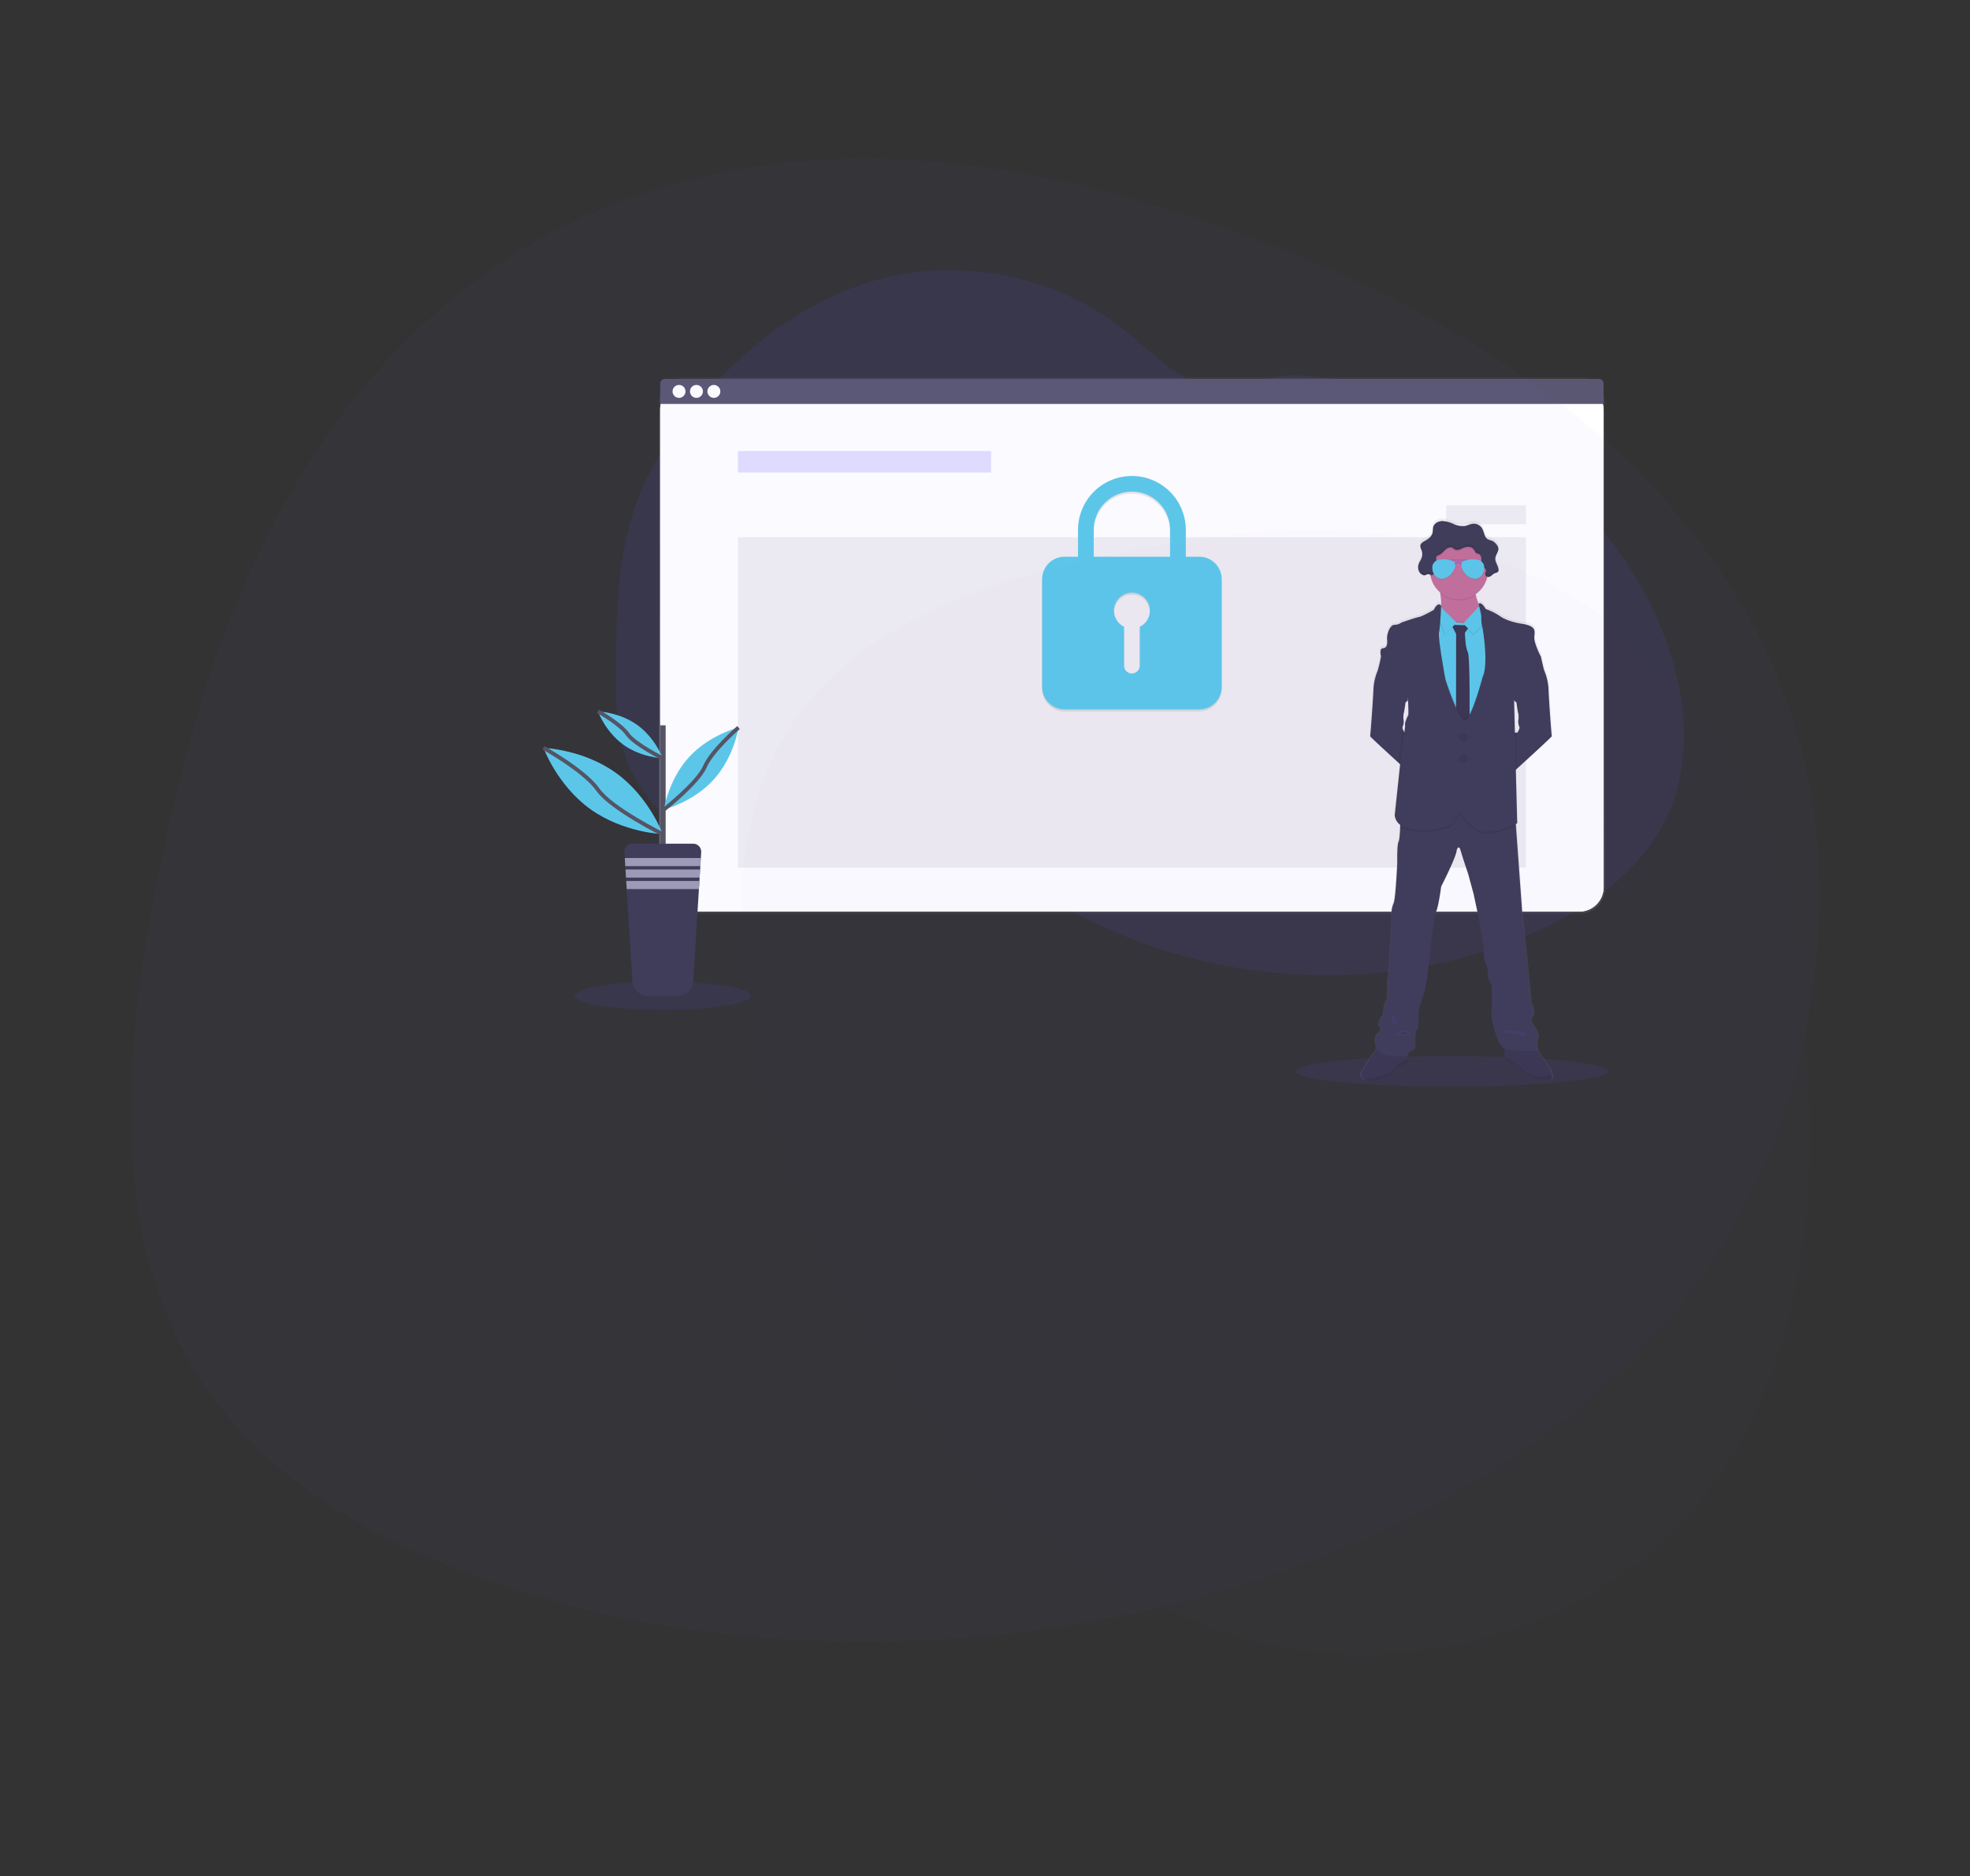 <svg xmlns="http://www.w3.org/2000/svg" xmlns:xlink="http://www.w3.org/1999/xlink" width="1010.631" height="962.554" viewBox="0 0 1010.631 962.554">
  <rect x="0" y="0" width="1010.631" height="962.554" fill="#333333" stroke="none"/>
  <defs>
    <linearGradient id="linear-gradient" x1="0.5" y1="1" x2="0.5" gradientUnits="objectBoundingBox">
      <stop offset="0" stop-color="gray" stop-opacity="0.251"/>
      <stop offset="0.54" stop-color="gray" stop-opacity="0.122"/>
      <stop offset="1" stop-color="gray" stop-opacity="0.102"/>
    </linearGradient>
    <linearGradient id="linear-gradient-2" x1="0.5" y1="1" x2="0.5" xlink:href="#linear-gradient"/>
  </defs>
  <g id="Group_115" data-name="Group 115" transform="translate(158.802 -36.41)">
    <g id="undraw_security_o890" transform="translate(119.56 174.997)">
      <path id="Path_385" data-name="Path 385" d="M638.739,321.635c-13.573,28-41.134,46.723-69.7,59.07-38.452,16.628-80.8,23.224-122.559,20.434q-10.978-.73-21.89-2.335a276.089,276.089,0,0,1-73.19-21.313q-10.084-4.542-19.76-9.916a252.79,252.79,0,0,1-30.886-20.2q-3.693-2.82-7.285-5.783c-1.66-1.369-3.305-2.769-4.976-4.128a62.794,62.794,0,0,0-11.2-7.627,40.01,40.01,0,0,0-3.75-1.655c-12.812-4.874-27.586-3.034-40.925.766-10.146,2.891-20.036,6.851-30.171,9.676a100.125,100.125,0,0,1-13.747,2.922,73.159,73.159,0,0,1-30.886-2.713l-.853-.266q-2.146-.674-4.255-1.476l-.853-.327q-2.043-.787-4-1.691l-.853-.388q-2.043-.95-4-2.008c-.47-.245-.935-.511-1.395-.761a83.612,83.612,0,0,1-20.005-15.576c-.169-.169-.327-.342-.511-.511-.812-.879-1.609-1.773-2.381-2.687-.286-.337-.572-.674-.853-1.022q-1.374-1.676-2.651-3.428c-.128-.169-.25-.342-.373-.511a73.865,73.865,0,0,1-8.613-15.576c-.072-.169-.138-.342-.2-.511q-1.022-2.631-1.865-5.349c-.23-.756-.45-1.533-.644-2.289-.066-.225-.128-.455-.184-.679-2.82-11.1-3.142-22.641-3.142-34.115v-4.01c.082-18.559.368-37.435,3.106-55.739a2.327,2.327,0,0,1,.056-.378,174.079,174.079,0,0,1,3.734-18.3,134.992,134.992,0,0,1,6.289-18.544c6.3-14.815,15.459-28.3,25.63-40.792,25.619-31.443,59.218-57.839,98.544-67.719C279.924,33.543,327.02,43.74,361.2,70.953c10.422,8.3,19.785,18.12,31.489,24.48,10.217,5.538,22.176,7.831,33.119,3.474,9.042-3.6,14.927-5.39,25.083-4.843a210.248,210.248,0,0,1,61.487,12.879c.8.291,1.594.593,2.386.894,51.448,19.683,95.673,58.789,118.662,109.042q.914,1.992,1.773,4.015C648.905,252.91,653.86,290.432,638.739,321.635Z" transform="translate(-62.57 -40.04)" fill="#6c63ff" opacity="0.1"/>
      <ellipse id="Ellipse_32" data-name="Ellipse 32" cx="45.098" cy="7.244" rx="45.098" ry="7.244" transform="translate(16.573 365.074)" fill="#6c63ff" opacity="0.1"/>
      <ellipse id="Ellipse_33" data-name="Ellipse 33" cx="79.964" cy="7.765" rx="79.964" ry="7.765" transform="translate(386.284 403.327)" fill="#6c63ff" opacity="0.1"/>
      <rect id="Rectangle_724" data-name="Rectangle 724" width="485.481" height="275.009" rx="12.49" transform="translate(59.546 55.046)" fill="url(#linear-gradient)"/>
      <rect id="Rectangle_725" data-name="Rectangle 725" width="483.995" height="270.227" rx="12.49" transform="translate(60.317 58.913)" fill="#fff"/>
      <rect id="Rectangle_726" data-name="Rectangle 726" width="483.995" height="270.227" rx="12.49" transform="translate(60.317 58.913)" fill="#fff"/>
      <rect id="Rectangle_727" data-name="Rectangle 727" width="483.995" height="270.227" rx="12.49" transform="translate(60.317 58.913)" fill="#fff" opacity="0.04"/>
      <path id="Path_386" data-name="Path 386" d="M626.158,149.29H147.077a2.457,2.457,0,0,0-2.457,2.457v10.386H628.594V151.747a2.457,2.457,0,0,0-2.437-2.457Z" transform="translate(-84.303 -93.478)" fill="#5a5773"/>
      <g id="buttons" transform="translate(66.662 58.913)">
        <circle id="Ellipse_34" data-name="Ellipse 34" cx="3.321" cy="3.321" r="3.321" fill="#fff"/>
        <circle id="Ellipse_35" data-name="Ellipse 35" cx="3.321" cy="3.321" r="3.321" transform="translate(8.94)" fill="#fff"/>
        <circle id="Ellipse_36" data-name="Ellipse 36" cx="3.321" cy="3.321" r="3.321" transform="translate(17.88)" fill="#fff"/>
      </g>
      <rect id="Rectangle_728" data-name="Rectangle 728" width="129.885" height="11.024" transform="translate(100.179 92.809)" fill="#6c63ff" opacity="0.2"/>
      <rect id="Rectangle_729" data-name="Rectangle 729" width="404.271" height="169.584" transform="translate(100.179 137.013)" fill="#5a5773" opacity="0.1"/>
      <path id="Path_387" data-name="Path 387" d="M608.789,290.19h-6.922V276.744a27.646,27.646,0,1,0-55.29-.373V290.19H539.67a11.556,11.556,0,0,0-11.52,11.52v55.285a11.556,11.556,0,0,0,11.52,11.52h69.119a11.55,11.55,0,0,0,11.515-11.52V301.709a11.55,11.55,0,0,0-11.515-11.52Zm-30.524,35.939v19.8a4.133,4.133,0,0,1-3.831,4.148,4.041,4.041,0,0,1-4.23-4.036V326.118a9.2,9.2,0,1,1,8.061,0Zm15.55-35.939H554.638V276.371a19.581,19.581,0,1,1,39.162,0Z" transform="translate(-271.904 -142.117)" opacity="0.1"/>
      <path id="Path_388" data-name="Path 388" d="M608.789,288.19h-6.922V274.744a27.646,27.646,0,1,0-55.29-.373V288.19H539.67a11.556,11.556,0,0,0-11.52,11.52v55.285a11.556,11.556,0,0,0,11.52,11.52h69.119a11.55,11.55,0,0,0,11.515-11.52V299.709A11.55,11.55,0,0,0,608.789,288.19Zm-30.524,35.939v19.8a4.133,4.133,0,0,1-3.831,4.148,4.041,4.041,0,0,1-4.23-4.036V324.118a9.2,9.2,0,1,1,8.061,0Zm15.55-35.939H554.638V274.371a19.581,19.581,0,1,1,39.162,0Z" transform="translate(-271.904 -141.138)" fill="#5ccae8"/>
      <rect id="Rectangle_730" data-name="Rectangle 730" width="40.92" height="9.66" transform="translate(463.531 120.691)" fill="#5a5773" opacity="0.1"/>
      <path id="Path_389" data-name="Path 389" d="M946.408,575.385a14.542,14.542,0,0,0-1.369-3.888l-6.13-9.154h.036s-.966-4.6,0-6.856-3.443-7.811-3.443-7.811a3.294,3.294,0,0,1,.863-3.111c1.4-1.717-.863-6.743-.863-6.743s-1.073-10.5-1.18-12.1-.971-10.493-.971-10.493l-2.043-18.845-3.637-49.946-.066-.935c.45-.22.69-.358.69-.358l-.725-27.617.628-.567c5.487-4.966,18.141-16.46,18.013-16.71s-1.533-19.193-1.7-23.934a28.523,28.523,0,0,0-2.176-9.8c-.317-.628-1.231-4.771-1.609-6.524-.1-.48-.169-.782-.169-.782s-3.709-7.07-3.387-10.284.966-5.619-6.943-6.743c0,0-6.641-.991-10.6-3.693a30.139,30.139,0,0,0-7.591-3.8s-2.217-4.087-3.76-2.7a21.452,21.452,0,0,1-1.456-4.552l-.046-.286a15.055,15.055,0,0,0,5.946-8.511c.051-.194.092-.393.138-.587a1.661,1.661,0,0,0,.475.087c1.344,0,2.171-1.5,3.428-1.972.511-.2,1.139-.23,1.533-.633a1.5,1.5,0,0,0,.337-1.129,2.3,2.3,0,0,0,0-.419q0-.074,0-.148v.051c-.342-1.86-1.783-3.51-1.624-5.4.153-1.778,1.716-3.341,1.589-5.073a2.761,2.761,0,0,0-.036-.409v.061a4.374,4.374,0,0,0-1.022-1.808,5.8,5.8,0,0,0-2.1-1.768c-.71-.312-1.533-.383-2.2-.756-1.951-1.063-1.946-3.831-3.106-5.722a5.063,5.063,0,0,0-4.736-2.345c-1.451.143-2.764.914-4.2,1.165a10.98,10.98,0,0,1-5.819-1.022,16.018,16.018,0,0,0-5.742-1.533c-2,0-4.158,1.022-4.761,2.907-.322,1.022-.163,2.12-.409,3.157-.439,1.829-2.043,3.137-3.7,4.046-1.022.567-2.238,1.216-2.554,2.289V301.6a1.961,1.961,0,0,0-.051.261,1.908,1.908,0,0,0,0,.342,6.441,6.441,0,0,0,.649,2.135,5.89,5.89,0,0,1-.031,4.117c-.378.971-1.022,1.824-1.39,2.789a5.491,5.491,0,0,0-.337,1.4v-.082a5.618,5.618,0,0,0,0,.654,4.6,4.6,0,0,0,.511,2.146,3.852,3.852,0,0,0,2.294,1.926c1.022.235,1.66-.766,2.738-.511a4.307,4.307,0,0,1,.567.179c.036.23.072.46.112.685a15.015,15.015,0,0,0,5.18,8.771,3.311,3.311,0,0,0,.056.373h0a34.3,34.3,0,0,1,.424,6.161s-1.609-2.355-3.816,2.192c0,0-5.757,3.321-7.745,3.7s-9.042,2.835-9.042,2.835a6.222,6.222,0,0,1-3.658,1.18c-2.2,0-4.031,4.817-3.765,7.438s-.158,4.552-2.207,4.659-.93,4.261-.914,4.332l-.189.894c-.4,1.829-1.267,5.752-1.573,6.365a28.609,28.609,0,0,0-2.181,9.8c-.158,4.741-1.533,23.612-1.691,23.934-.107.209,8.562,8.133,14.656,13.671l.884.8-2.8,26.2a6.994,6.994,0,0,0,2.881,5.109c0,.306,0,.618-.031.94-.123,3.065-.368,6.774-.858,7.745-.858,1.716-.644,10.922-.644,10.922s-.863,18.738-1.936,20.776a14.174,14.174,0,0,0-.971,7.152c.322.838-1.078,23.341-1.078,23.341l-1.073,10.069s.322,9.635-.649,9.849-1.507,6.856-1.507,6.856-3.438,4.71-1.936,6.421-.22,2.467-.378,2.891-3.28,2.043-1.022,8.031a1.776,1.776,0,0,0,.072.174c-2.115,2.937-8.817,12.414-8.409,13.854a3.8,3.8,0,0,0,1.788,2.146c1.578.945,4.286,1.384,8.593,0,7.152-2.3,6.641-3.964,6.641-3.964a3.035,3.035,0,0,1,3.014-2.891c2.958-.215,5.165-2.943,5.165-2.943l-.347-1.292-.475-1.788c.056-.511.419-1.4,2.043-1.9,2.478-.751,1.829-5.461,1.829-5.461s-.215-4.925.858-5.568.649-8.782.649-8.782a60.341,60.341,0,0,1,2.9-9.854c1.716-3.964,3.77-27.515,3.77-27.515s1.395-11.566,2.687-14.886,2.478-12.633,2.478-12.633,7.964-15.423,8.066-18.851c0,0,1.022-3.213,2.043.322s3.893,11.995,3.893,11.995l2.794,10.386,3.336,15.525,2.156,13.068s-.327,4.925.511,6.641,2.043,5.67,1.4,6.421,1.287,4.286,1.829,5.032,0,16.6,0,16.6S917.447,558.358,921,560.7a4.342,4.342,0,0,0,.787.409c-.051,1.461-.1,3.418-.036,4.439a1.7,1.7,0,0,0,.112.669c.322.429,3.98,3.321,4.736,3.321s3.438,1.875,3.55,2.784,7.862,4.761,8.96,4.874,6.421,1.068,7.152-.429a2.477,2.477,0,0,0,.148-1.384Zm-19.04-192.96.552.475s.567,4.419.971,5.742a11.089,11.089,0,0,1-.082,3.9,8.968,8.968,0,0,0,.567,2.81c.48.966-.971,3.065-.971,3.065h-1.293l-.4-16.542Zm-38.432-49.389v-.1a.321.321,0,0,0-.015.1ZM869.09,396.713a1.865,1.865,0,0,1-.082-1.364,4.089,4.089,0,0,0,.271-.756,11.708,11.708,0,0,0,.3-2.043.149.149,0,0,0,0-.026,10.8,10.8,0,0,1-.077-3.872c.383-1.257.966-5.742.966-5.742l.368-.312.853-.741a6.068,6.068,0,0,1,.061-.731c.179,3.883.322,8.174.092,8.388-.429.424-1.992,4.6-1.614,4.761a19.546,19.546,0,0,1-.332,3.974A8.138,8.138,0,0,1,869.09,396.713Z" transform="translate(-428.032 -161.953)" fill="url(#linear-gradient-2)"/>
      <path id="Path_390" data-name="Path 390" d="M948.214,367.223v6.355l-13.037,6.554s-12.945-7.831-9.752-10.948c2.043-1.972,1.65-7.387,1.1-11.111h0c-.322-2.166-.695-3.755-.695-3.755s23.254-6.641,19.74-1.6a7.93,7.93,0,0,0-.874,6.028A27.38,27.38,0,0,0,948.214,367.223Z" transform="translate(-465.981 -192.06)" fill="#c37098"/>
      <path id="Path_391" data-name="Path 391" d="M879.561,466.138l-1.681,20.7s-2.518-2.284-5.778-5.257c-6.043-5.512-14.626-13.395-14.524-13.6.158-.322,1.533-19.1,1.681-23.821a28.507,28.507,0,0,1,2.156-9.747,60.57,60.57,0,0,0,1.533-6.34c.123-.567.2-.935.2-.935l2.82-1.134s11.75,13.109,11.75,13.349-.8,10.309-.8,10.309l-.833.725-.363.312s-.562,4.4-.96,5.716a10.264,10.264,0,0,0,.077,3.852h0a11.883,11.883,0,0,1-.291,2.043,4.285,4.285,0,0,1-.271.751,1.875,1.875,0,0,0,.082,1.359,8.213,8.213,0,0,0,.879,1.681Z" transform="translate(-433.042 -228.829)" fill="#3f3d56"/>
      <path id="Path_392" data-name="Path 392" d="M1018.967,467.992c.123.25-12.409,11.688-17.839,16.628l-2.462,2.232L997,466.153h4.317s1.441-2.079.96-3.04a8.883,8.883,0,0,1-.557-2.794,11.137,11.137,0,0,0,.077-3.877c-.4-1.323-.96-5.716-.96-5.716l-.547-.47-.649-.567s-.8-10.069-.8-10.309,11.75-13.349,11.75-13.349l2.8,1.119s.061.3.163.782c.378,1.742,1.282,5.865,1.594,6.493a28.5,28.5,0,0,1,2.156,9.747C1017.434,448.891,1018.8,467.67,1018.967,467.992Z" transform="translate(-501.24 -228.843)" fill="#3f3d56"/>
      <path id="Path_393" data-name="Path 393" d="M1016.8,835.425c-.751,1.492-6.023.511-7.111.429s-8.771-3.949-8.879-4.853-2.769-2.769-3.515-2.769-4.368-2.881-4.69-3.305a1.631,1.631,0,0,1-.107-.664c-.112-1.752.107-6.263.107-6.263l15.453.853,7.51,11.295a14.57,14.57,0,0,1,1.359,3.867,2.554,2.554,0,0,1-.128,1.41Z" transform="translate(-499.022 -420.573)" fill="#3f3d56"/>
      <path id="Path_394" data-name="Path 394" d="M1016.8,835.425c-.751,1.492-6.023.511-7.111.429s-8.771-3.949-8.879-4.853-2.769-2.769-3.515-2.769-4.368-2.881-4.69-3.305a1.631,1.631,0,0,1-.107-.664c-.112-1.752.107-6.263.107-6.263l15.453.853,7.51,11.295a14.57,14.57,0,0,1,1.359,3.867,2.554,2.554,0,0,1-.128,1.41Z" transform="translate(-499.022 -420.573)" opacity="0.1"/>
      <path id="Path_395" data-name="Path 395" d="M1016.83,841.422c-.751,1.492-6.023.511-7.111.429s-8.771-3.949-8.879-4.853-2.769-2.769-3.515-2.769-4.368-2.881-4.69-3.305a1.631,1.631,0,0,1-.107-.664l5.006,3.167s3.2,2.043,4.051,3.254,7.576,3.729,8.133,3.78c.414.041,4.827-.807,7.239-.45a2.554,2.554,0,0,1-.128,1.41Z" transform="translate(-499.051 -426.57)" opacity="0.1"/>
      <path id="Path_396" data-name="Path 396" d="M873.213,826.635s-2.187,2.718-5.109,2.927a3.009,3.009,0,0,0-2.983,2.876s.511,1.655-6.554,3.949c-4.266,1.374-6.948.94-8.511,0a3.8,3.8,0,0,1-1.773-2.135c-.48-1.7,8.95-14.651,8.95-14.651l8.582-.511,6.13,2.769.94,3.51Z" transform="translate(-428.487 -421.106)" fill="#3f3d56"/>
      <path id="Path_397" data-name="Path 397" d="M873.213,826.635s-2.187,2.718-5.109,2.927a3.009,3.009,0,0,0-2.983,2.876s.511,1.655-6.554,3.949c-4.266,1.374-6.948.94-8.511,0a3.8,3.8,0,0,1-1.773-2.135c-.48-1.7,8.95-14.651,8.95-14.651l8.582-.511,6.13,2.769.94,3.51Z" transform="translate(-428.487 -421.106)" opacity="0.1"/>
      <path id="Path_398" data-name="Path 398" d="M874.927,832.627s-2.186,2.718-5.109,2.927a3.009,3.009,0,0,0-2.983,2.876s.511,1.655-6.554,3.949c-4.266,1.374-6.948.94-8.511,0,4.02-.419,12.9-2.958,13.793-3.837,1.068-1.068,2.4-4,3.305-4.051.628-.041,3.821-1.962,5.737-3.152Z" transform="translate(-430.201 -427.098)" fill="none"/>
      <path id="Path_399" data-name="Path 399" d="M874.927,832.627s-2.186,2.718-5.109,2.927a3.009,3.009,0,0,0-2.983,2.876s.511,1.655-6.554,3.949c-4.266,1.374-6.948.94-8.511,0,4.02-.419,12.9-2.958,13.793-3.837,1.068-1.068,2.4-4,3.305-4.051.628-.041,3.821-1.962,5.737-3.152Z" transform="translate(-430.201 -427.098)" opacity="0.1"/>
      <path id="Path_400" data-name="Path 400" d="M946.118,694.159c-.96,2.238,0,6.82,0,6.82s-14.3.746-17.8-1.6-5.967-15.775-5.967-15.775.511-15.77,0-16.516-2.452-4.261-1.814-5.006-.511-4.69-1.384-6.4-.511-6.605-.511-6.605l-2.135-13.006-3.3-15.448-2.8-10.34s-2.876-8.419-3.852-11.934-2.008-.322-2.008-.322c-.1,3.412-7.99,18.759-7.99,18.759s-1.175,9.272-2.452,12.572-2.667,14.815-2.667,14.815-2.043,23.443-3.729,27.387a60.417,60.417,0,0,0-2.846,9.8s.429,8.1-.639,8.741-.894,5.543-.894,5.543.639,4.685-1.814,5.435-2.043,2.345-2.043,2.345-13.64,2.238-15.877-3.734.853-7.561,1.022-7.99,1.87-1.17.378-2.881,1.916-6.391,1.916-6.391.536-6.605,1.492-6.82.644-9.8.644-9.8l1.063-10.018s1.39-22.381,1.068-23.234a14.193,14.193,0,0,1,.96-7.152c1.068-2.043,1.916-20.679,1.916-20.679s-.215-9.16.639-10.866c.511-.966.725-4.679.848-7.709.092-2.314.112-4.23.112-4.23l11.934-4.475,15.326-4.9,12.894,6.181,18.866,3.622.235,3.254,3.6,49.711,2.043,18.754s.853,8.843.96,10.442,1.17,12.046,1.17,12.046,2.238,5.006.853,6.713a3.236,3.236,0,0,0-.853,3.065S947.079,691.922,946.118,694.159Z" transform="translate(-435.589 -300.513)" fill="#3f3d56"/>
      <path id="Path_401" data-name="Path 401" d="M946.459,352.721a7.93,7.93,0,0,0-.874,6.028,14.988,14.988,0,0,1-18.171-.679h0c-.322-2.166-.695-3.755-.695-3.755S949.974,347.684,946.459,352.721Z" transform="translate(-466.862 -192.061)" opacity="0.1"/>
      <path id="Path_402" data-name="Path 402" d="M947.336,327.438a14.9,14.9,0,1,1-4.363-10.605A14.968,14.968,0,0,1,947.336,327.438Z" transform="translate(-462.304 -173.296)" fill="#c37098"/>
      <path id="Path_403" data-name="Path 403" d="M919.872,350.161l-4.9,87.331L888.327,431.9l-5.277-35.009,5.226-47,3.934.506,6.937.884,6.871.424,7.448-.828Z" transform="translate(-431.724 -171.145)" opacity="0.1"/>
      <path id="Path_404" data-name="Path 404" d="M919.872,351.416l-4.9,87.331-26.641-5.594-5.277-35.009,5.226-46.994,3.934.5,6.937.884,6.871.424,7.448-.828Z" transform="translate(-431.724 -171.762)" fill="#5ccae8"/>
      <path id="Path_405" data-name="Path 405" d="M939.23,396.3l9.594.322-2.7,3.775s.189,7.627,1.471,9.814.9,35.964.9,35.964l-2.554,4.848-4.368-5.436.056-44.6Z" transform="translate(-472.982 -214.301)" fill="#3f3d56"/>
      <path id="Path_406" data-name="Path 406" d="M939.23,396.3l9.594.322-2.7,3.775s.189,7.627,1.471,9.814.9,35.964.9,35.964l-2.554,4.848-4.368-5.436.056-44.6Z" transform="translate(-472.982 -214.301)" opacity="0.1"/>
      <path id="Path_407" data-name="Path 407" d="M933.1,336.86l-8.95,9.911,5.114,5.328,8.475-8.261Z" transform="translate(-451.828 -164.772)" opacity="0.1"/>
      <path id="Path_408" data-name="Path 408" d="M933.1,335.61l-8.95,9.911,5.114,5.328,8.475-8.261Z" transform="translate(-451.828 -164.16)" fill="#5ccae8"/>
      <path id="Path_409" data-name="Path 409" d="M907.256,346.647l-9.062-9.057-.853,4.741,4.158,10.391Z" transform="translate(-438.714 -165.129)" opacity="0.1"/>
      <path id="Path_410" data-name="Path 410" d="M907.881,345.4l-9.057-9.057-.853,4.741,4.158,10.391Z" transform="translate(-439.022 -164.517)" fill="#5ccae8"/>
      <path id="Path_411" data-name="Path 411" d="M947.167,585.637a44.227,44.227,0,0,1-13.793,3.99c-8.792,1.119-14.544-10.069-14.544-10.069l-3.356,4.368c-1.068,4.639-17.318,5.808-23.923,4.051a10.571,10.571,0,0,1-3.791-1.793c.092-2.314.112-4.23.112-4.23l11.934-4.475,15.326-4.9,12.894,6.181,18.866,3.622Z" transform="translate(-447.805 -300.527)" opacity="0.1"/>
      <path id="Path_412" data-name="Path 412" d="M946.833,391.461l-4.9,87.326-26.646-5.594-5.287-35,5.221-47,3.934.511a47.766,47.766,0,0,1-.577,5.109C917.939,399.8,921.883,421,921.883,421s7.494,23.78,10.866,20.353,8.174-21.527,8.174-21.527c3.254-6.713.056-25.543-.184-25.921a7.6,7.6,0,0,1-.306-1.711Z" transform="translate(-458.684 -211.802)" opacity="0.1"/>
      <path id="Path_413" data-name="Path 413" d="M1000.9,514.5l.225,8.557-2.462,2.232L997,504.57h3.678Z" transform="translate(-501.24 -267.261)" opacity="0.1"/>
      <path id="Path_414" data-name="Path 414" d="M891,493.1h0a11.89,11.89,0,0,1-.291,2.043c0-.189,0-.3-.041-.312C890.514,494.791,890.7,494.009,891,493.1Z" transform="translate(-449.2 -261.65)" opacity="0.1"/>
      <path id="Path_415" data-name="Path 415" d="M893.468,502.961l-1.681,20.7s-2.518-2.284-5.778-5.257l.388-3.668s1.374-9.011,1.875-13.456a8.216,8.216,0,0,0,.879,1.681Z" transform="translate(-446.949 -265.651)" opacity="0.1"/>
      <path id="Path_416" data-name="Path 416" d="M899.087,375.85s-1.594-2.345-3.78,2.181c0,0-5.7,3.305-7.663,3.678s-8.94,2.825-8.94,2.825a6.171,6.171,0,0,1-3.622,1.17c-2.187,0-4,4.8-3.734,7.407s-.158,4.531-2.181,4.639-.909,4.312-.909,4.312l13.482,15.453s.853,14.227.429,14.656-1.972,4.6-1.6,4.741-2.043,15.877-2.043,15.877l-3.249,30.534s0,5.109,6.61,6.871,22.871.6,23.918-4.041l3.356-4.373s5.752,11.193,14.544,10.074a42.28,42.28,0,0,0,14.391-4.317l-.96-36.593L936.5,424.57l13.727-22.554s-3.678-7.034-3.356-10.217.955-5.594-6.876-6.713c0,0-6.605-.986-10.5-3.678a30.006,30.006,0,0,0-7.51-3.78s-2.2-4.087-3.724-2.687c0,0,1.533,5.778,1.4,6.641a21.976,21.976,0,0,0,.48,5.17c.24.4,3.438,19.208.184,25.921,0,0-4.776,18.1-8.174,21.527s-10.866-20.352-10.866-20.352-3.944-21.211-3.305-24.194S899.087,375.85,899.087,375.85Z" transform="translate(-438.116 -203.71)" fill="#3f3d56"/>
      <circle id="Ellipse_37" data-name="Ellipse 37" cx="2.345" cy="2.345" r="2.345" transform="translate(470.029 237.309)" fill="#3f3d56"/>
      <circle id="Ellipse_38" data-name="Ellipse 38" cx="2.345" cy="2.345" r="2.345" transform="translate(470.029 248.364)" fill="#3f3d56"/>
      <circle id="Ellipse_39" data-name="Ellipse 39" cx="2.345" cy="2.345" r="2.345" transform="translate(470.029 237.309)" opacity="0.1"/>
      <circle id="Ellipse_40" data-name="Ellipse 40" cx="2.345" cy="2.345" r="2.345" transform="translate(470.029 248.364)" opacity="0.1"/>
      <path id="Path_417" data-name="Path 417" d="M992.47,804.34s9.625.746,10.58,1.492S992.47,804.34,992.47,804.34Z" transform="translate(-499.024 -413.892)" stroke="#6c63ff" stroke-miterlimit="10" stroke-width="1" opacity="0.1"/>
      <path id="Path_418" data-name="Path 418" d="M880.3,789.53s2.043,2.554,1.175,3.729S880.3,789.53,880.3,789.53Z" transform="translate(-444.156 -406.647)" stroke="#6c63ff" stroke-miterlimit="10" stroke-width="1" opacity="0.1"/>
      <path id="Path_419" data-name="Path 419" d="M885.1,806.237s3.729-2.452,5.221-.822S885.1,806.237,885.1,806.237Z" transform="translate(-446.504 -414.144)" stroke="#6c63ff" stroke-miterlimit="10" stroke-width="1" opacity="0.1"/>
      <path id="Path_420" data-name="Path 420" d="M947.345,327.443a14.9,14.9,0,0,1-.48,3.785,1.7,1.7,0,0,1-.991-1.665c.066-.608.47-1.165.383-1.768-.128-.93-1.252-1.308-1.844-2.043-.731-.889-.572-2.181-.511-3.331s-.23-2.554-1.308-2.948c-.322-.117-.674-.128-.986-.261-.848-.358-1.109-1.41-1.676-2.135-1.134-1.461-3.387-1.43-5.109-.736a24.287,24.287,0,0,1-2.3.96,3,3,0,0,1-2.406-.179c-.337-.215-.608-.511-.955-.725-1.155-.695-2.667,0-3.668.894s-1.8,2.095-3.065,2.641c-.567.255-1.267.409-1.533.96a2.012,2.012,0,0,0-.163.955,28.567,28.567,0,0,1-.179,5.952c-.266,1.252-1.144,2.672-2.416,2.519a2.385,2.385,0,0,1-.465-.118,14.968,14.968,0,1,1,29.681-2.769Z" transform="translate(-462.313 -173.301)" opacity="0.1"/>
      <path id="Path_421" data-name="Path 421" d="M911.291,319.346c.383.087.746.286,1.139.337,1.272.153,2.151-1.267,2.416-2.518a27.552,27.552,0,0,0,.184-5.951,1.946,1.946,0,0,1,.158-.955c.291-.552.991-.7,1.532-.96,1.236-.552,2.043-1.727,3.065-2.641s2.508-1.589,3.663-.894c.342.2.618.511.955.725a3.065,3.065,0,0,0,2.411.179c.792-.235,1.533-.649,2.294-.96,1.706-.695,3.964-.72,5.109.731.567.731.828,1.778,1.676,2.135.312.133.664.148.986.266,1.078.4,1.354,1.8,1.308,2.948s-.2,2.442.511,3.331c.593.725,1.716,1.1,1.844,2.043.082.6-.317,1.165-.383,1.768a1.7,1.7,0,0,0,1.6,1.808c1.328,0,2.151-1.487,3.392-1.962a4.031,4.031,0,0,0,1.533-.633,1.691,1.691,0,0,0,.317-1.384c-.25-1.957-1.819-3.658-1.65-5.619.158-1.88,1.9-3.52,1.533-5.369a4.353,4.353,0,0,0-1.022-1.824,5.905,5.905,0,0,0-2.084-1.762,21.448,21.448,0,0,1-2.181-.751c-1.931-1.057-1.926-3.816-3.065-5.7a5,5,0,0,0-4.659-2.319c-1.435.143-2.738.9-4.158,1.16a10.781,10.781,0,0,1-5.762-1.022,15.761,15.761,0,0,0-5.686-1.533c-1.977,0-4.117,1.022-4.72,2.891-.317,1.022-.158,2.115-.4,3.142-.429,1.824-2.043,3.121-3.668,4.026-1.119.623-2.462,1.338-2.6,2.611a5.382,5.382,0,0,0,.639,2.314,5.89,5.89,0,0,1-.031,4.087c-.373.966-1,1.814-1.374,2.774a4.981,4.981,0,0,0,.133,4.087,3.811,3.811,0,0,0,2.335,1.916C909.585,320.107,910.218,319.111,911.291,319.346Z" transform="translate(-456.598 -163.293)" fill="#3f3d56"/>
      <g id="Group_99" data-name="Group 99" transform="translate(449.136 140.838)" opacity="0.1">
        <path id="Path_422" data-name="Path 422" d="M914.845,336.766c-.266,1.252-1.149,2.672-2.421,2.518-.393-.051-.751-.25-1.139-.337-1.068-.235-1.7.766-2.708.511a3.822,3.822,0,0,1-2.34-1.916,4.424,4.424,0,0,1-.475-1.67,4.664,4.664,0,0,0,.475,2.631,3.822,3.822,0,0,0,2.34,1.916c1.022.235,1.64-.766,2.708-.511a11.546,11.546,0,0,0,1.139.332c1.272.158,2.156-1.262,2.421-2.513a14.767,14.767,0,0,0,.245-3.356A12.58,12.58,0,0,1,914.845,336.766Z" transform="translate(-905.733 -324.846)"/>
        <path id="Path_423" data-name="Path 423" d="M908.925,320.092a5.879,5.879,0,0,0-.337-2.467A13.046,13.046,0,0,1,908,316.01a2.336,2.336,0,0,0-.051.261,5.474,5.474,0,0,0,.639,2.314,5.861,5.861,0,0,1,.337,1.507Z" transform="translate(-906.812 -315.866)"/>
        <path id="Path_424" data-name="Path 424" d="M984.782,318.73c-.24,1.451-1.415,2.815-1.533,4.342a3.645,3.645,0,0,0,0,.787C983.505,322.076,985.084,320.5,984.782,318.73Z" transform="translate(-943.639 -317.196)"/>
        <path id="Path_425" data-name="Path 425" d="M979.906,339.83a1.2,1.2,0,0,1-.291.572c-.378.4-1.022.434-1.533.633-1.241.475-2.043,1.977-3.392,1.962a1.711,1.711,0,0,1-1.533-1.185,2.648,2.648,0,0,0-.071.337,1.7,1.7,0,0,0,1.6,1.8c1.333,0,2.151-1.487,3.392-1.957.511-.2,1.134-.23,1.533-.633a1.691,1.691,0,0,0,.317-1.384C979.922,339.917,979.912,339.876,979.906,339.83Z" transform="translate(-938.677 -327.517)"/>
        <path id="Path_426" data-name="Path 426" d="M971.583,335.439c-.128-.93-1.252-1.308-1.844-2.043a2.8,2.8,0,0,1-.562-1.676,3.77,3.77,0,0,0,.562,2.636c.587.715,1.482,1.022,1.768,1.757A1.64,1.64,0,0,0,971.583,335.439Z" transform="translate(-936.76 -323.55)"/>
        <path id="Path_427" data-name="Path 427" d="M947.042,322.268c.041-1.149-.235-2.554-1.313-2.948-.317-.118-.669-.133-.981-.261-.848-.358-1.114-1.41-1.676-2.135-1.139-1.456-3.392-1.43-5.109-.736-.766.312-1.5.725-2.294.96a3,3,0,0,1-2.406-.179c-.337-.215-.613-.511-.955-.725-1.16-.695-2.672,0-3.668.894s-1.8,2.089-3.065,2.641c-.572.255-1.267.409-1.563.96a2.008,2.008,0,0,0-.158.955q0,.3,0,.6A1.452,1.452,0,0,1,924,321.7c.3-.552.991-.7,1.563-.96,1.236-.552,2.043-1.727,3.065-2.641s2.508-1.589,3.668-.894c.342.2.618.511.955.72a2.983,2.983,0,0,0,2.406.179,23.611,23.611,0,0,0,2.294-.955c1.711-.695,3.964-.725,5.109.73.562.725.828,1.778,1.676,2.135.312.133.664.148.981.266a2.452,2.452,0,0,1,1.3,2.278Z" transform="translate(-914.594 -315.727)"/>
      </g>
      <g id="Group_100" data-name="Group 100" transform="translate(456.423 148.713)" opacity="0.1">
        <path id="Path_428" data-name="Path 428" d="M920,335.157a3.918,3.918,0,0,1,2.953-3.663,12.261,12.261,0,0,1,6.886.312c4.848,1.6-.613,7.377-.613,7.377s-3.632,3.576-7.019,1.078a5.307,5.307,0,0,1-1.977-3.065A7.814,7.814,0,0,1,920,335.157Z" transform="translate(-919.997 -331.144)"/>
        <path id="Path_429" data-name="Path 429" d="M960.828,335.158a3.918,3.918,0,0,0-2.958-3.663,12.26,12.26,0,0,0-6.881.312c-4.848,1.6.613,7.377.613,7.377s3.627,3.576,7.019,1.078A5.308,5.308,0,0,0,960.6,337.2,7.817,7.817,0,0,0,960.828,335.158Z" transform="translate(-934.175 -331.144)"/>
        <path id="Path_430" data-name="Path 430" d="M910.5,291.436v.24h8.853v-.286Z" transform="translate(-901.574 -291.244)"/>
        <path id="Path_431" data-name="Path 431" d="M942.765,335.183h.281v-.812a2.326,2.326,0,0,1,2.391,0v.725h.511v-.475h-.25s.1-.986-1.563-.828c0,0-1.338-.128-1.308.72h-.307Z" transform="translate(-931.014 -332.431)"/>
      </g>
      <path id="Path_432" data-name="Path 432" d="M920,334.51a3.918,3.918,0,0,1,2.953-3.663,12.327,12.327,0,0,1,6.886.312c4.848,1.609-.613,7.377-.613,7.377s-3.632,3.576-7.019,1.078a5.277,5.277,0,0,1-1.977-3.065A7.775,7.775,0,0,1,920,334.51Z" transform="translate(-463.574 -182.115)" fill="#5ccae8"/>
      <path id="Path_433" data-name="Path 433" d="M960.828,334.51a3.918,3.918,0,0,0-2.958-3.663,12.306,12.306,0,0,0-6.881.312c-4.848,1.609.613,7.377.613,7.377s3.627,3.576,7.019,1.078a5.277,5.277,0,0,0,1.977-3.065A7.764,7.764,0,0,0,960.828,334.51Z" transform="translate(-477.752 -182.115)" fill="#5ccae8"/>
      <path id="Path_434" data-name="Path 434" d="M910.5,290.806v.245h8.853v-.291Z" transform="translate(-445.151 -142.222)" fill="#6c63ff"/>
      <path id="Path_435" data-name="Path 435" d="M942.765,334.554h.281v-.812a2.34,2.34,0,0,1,2.391,0v.73h.511v-.48h-.25s.1-.981-1.563-.828c0,0-1.338-.123-1.308.72h-.307Z" transform="translate(-474.591 -183.411)" fill="#6c63ff"/>
      <rect id="Rectangle_731" data-name="Rectangle 731" width="2.902" height="65.338" transform="translate(60.22 233.56)" fill="#535461"/>
      <path id="Path_436" data-name="Path 436" d="M148.1,620.519l-.184,2.943-.255,4.153-.107,1.732L147.3,633.5l-.112,1.732-.255,4.153L144,686.628a8,8,0,0,1-7.985,7.51H120.8a8,8,0,0,1-7.98-7.509l-2.943-47.239-.255-4.153-.107-1.732-.25-4.169-.107-1.732-.255-4.153-.184-2.943a4.143,4.143,0,0,1,4.138-4.4h31.106a4.138,4.138,0,0,1,4.133,4.409Z" transform="translate(-66.74 -321.82)" fill="#3f3d56"/>
      <path id="Path_437" data-name="Path 437" d="M121.124,590.46l-.255,4.153h-38.5l-.255-4.153Z" transform="translate(-39.948 -288.819)" fill="#9d9cb5"/>
      <path id="Path_438" data-name="Path 438" d="M121.109,601.98l-.255,4.158H83.081l-.261-4.158Z" transform="translate(-40.296 -294.454)" fill="#9d9cb5"/>
      <path id="Path_439" data-name="Path 439" d="M121.093,613.51l-.255,4.153H83.8l-.261-4.153Z" transform="translate(-40.648 -300.093)" fill="#9d9cb5"/>
      <path id="Path_440" data-name="Path 440" d="M64.7,532.795c16.9,12.225,23.939,31.351,23.939,31.351s-20.368-.7-37.292-12.925S27.41,519.87,27.41,519.87,47.8,520.57,64.7,532.795Z" transform="translate(-26.97 -274.745)" fill="#5ccae8"/>
      <path id="Path_441" data-name="Path 441" d="M27.46,519.87S48.6,531.62,55.378,541.326s33.287,22.825,33.287,22.825" transform="translate(-26.994 -274.745)" fill="none" stroke="#535461" stroke-miterlimit="10" stroke-width="2"/>
      <path id="Path_442" data-name="Path 442" d="M102.341,490.264c9.2,6.641,13.032,17.063,13.032,17.063s-11.086-.378-20.286-7.035S82.06,483.23,82.06,483.23,93.146,483.582,102.341,490.264Z" transform="translate(-53.702 -256.822)" fill="#5ccae8"/>
      <path id="Path_443" data-name="Path 443" d="M82.06,483.18s11.5,6.386,15.193,11.673,18.12,12.424,18.12,12.424" transform="translate(-53.702 -256.798)" fill="none" stroke="#535461" stroke-miterlimit="10" stroke-width="2"/>
      <path id="Path_444" data-name="Path 444" d="M161.182,514.7c-10.57,11.612-12.8,26.784-12.8,26.784s14.9-3.653,25.461-15.264,12.8-26.789,12.8-26.789S171.747,503.083,161.182,514.7Z" transform="translate(-86.142 -264.747)" fill="#5ccae8"/>
      <path id="Path_445" data-name="Path 445" d="M186.643,499.43s-13.762,11.9-17.262,20.107-21,21.967-21,21.967" transform="translate(-86.142 -264.747)" fill="none" stroke="#535461" stroke-miterlimit="10" stroke-width="2"/>
    </g>
    <path id="Path_448" data-name="Path 448" d="M388.825,20c249.793,0,422.729,298.021,422.729,538.018S682.96,859.545,433.167,859.545,40,715.244,40,475.246,139.032,20,388.825,20Z" transform="matrix(-0.259, 0.966, -0.966, -0.259, 881.501, 220.24)" fill="#6c63ff" opacity="0.03"/>
    <path id="Path_449" data-name="Path 449" d="M281.562,20C454.545,20,574.3,226.381,574.3,392.579S485.252,601.388,312.27,601.388,40,501.458,40,335.259,108.58,20,281.562,20Z" transform="translate(855.104 858.682) rotate(171)" fill="#6c63ff" opacity="0.01"/>
  </g>
</svg>
